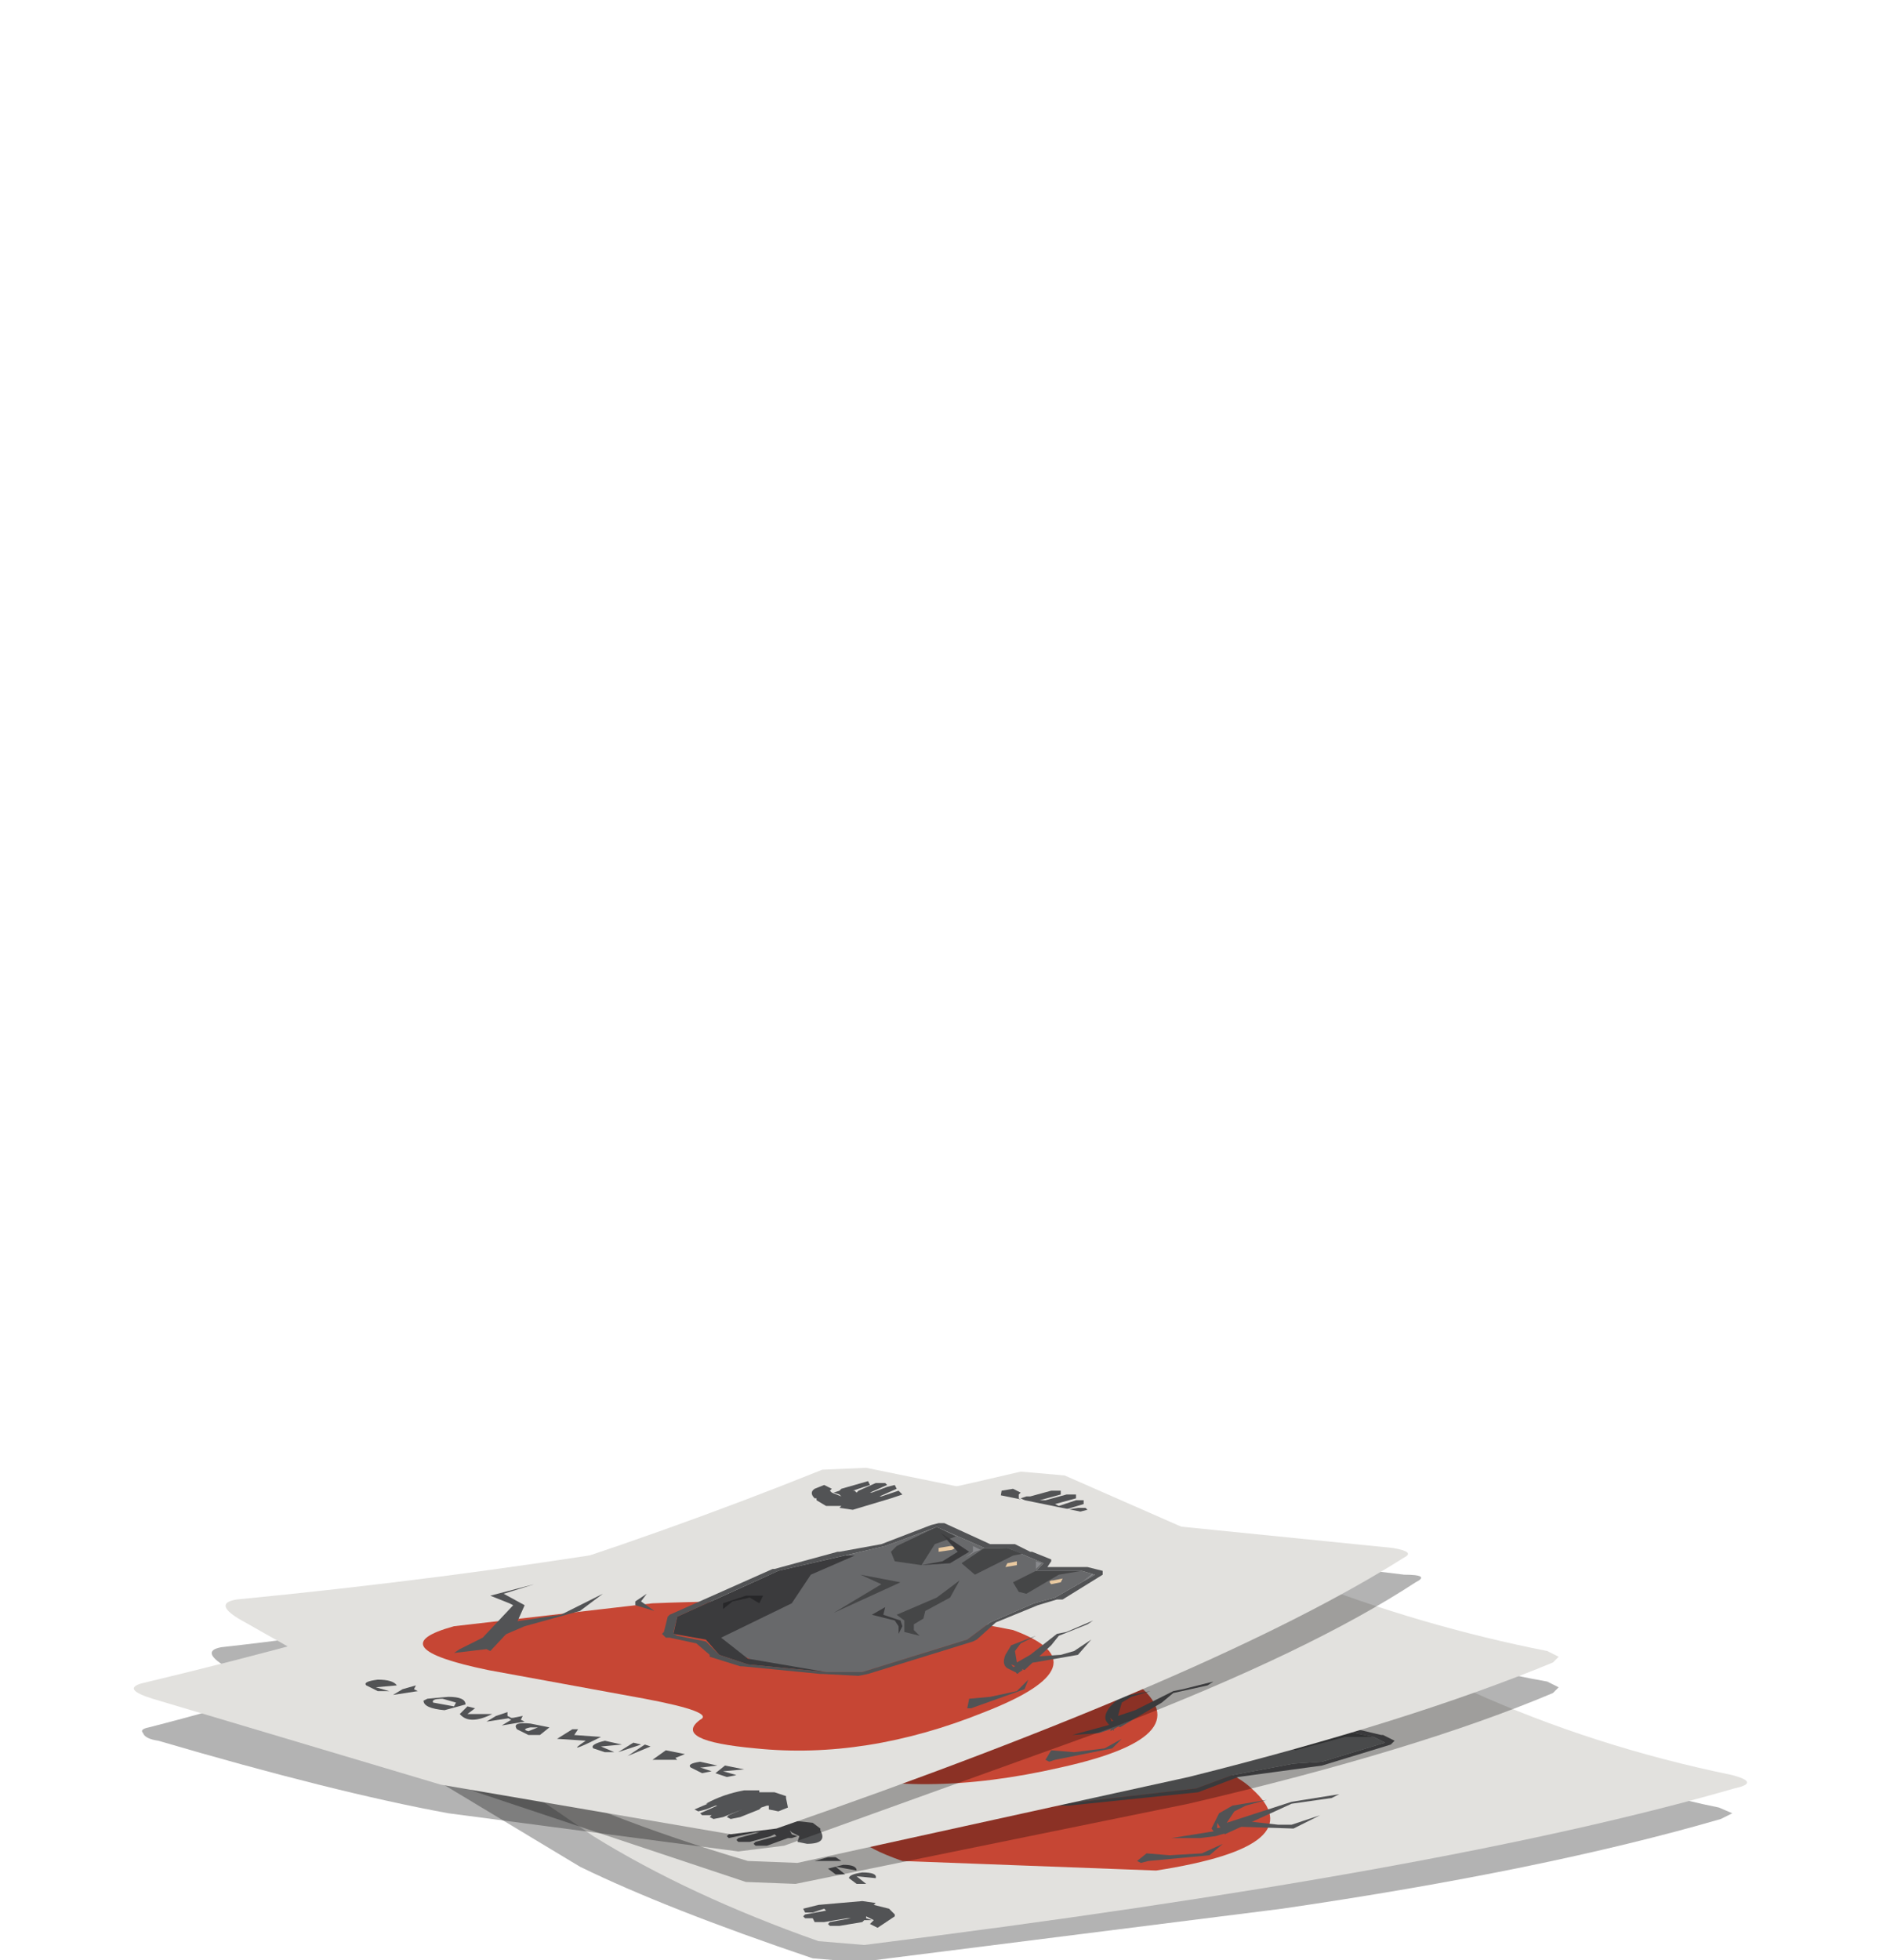 <?xml version="1.0" encoding="UTF-8" standalone="no"?>
<svg xmlns:xlink="http://www.w3.org/1999/xlink" height="51.35px" width="49.35px" xmlns="http://www.w3.org/2000/svg">
  <g transform="matrix(1.0, 0.0, 0.0, 1.0, 0.0, 0.0)">
    <use height="13.05" transform="matrix(1.0, 0.0, 0.0, 1.0, 3.5, 38.4)" width="42.3" xlink:href="#shape0"/>
  </g>
  <defs>
    <g id="shape0" transform="matrix(1.0, 0.0, 0.0, 1.0, -3.5, -38.4)">
      <path d="M22.5 51.4 L21.3 51.3 Q17.45 50.0 15.2 48.9 L9.8 45.65 Q9.15 45.3 9.8 45.2 17.5 44.6 31.15 41.7 L32.35 41.85 Q34.7 42.9 38.3 44.95 41.6 46.65 45.05 47.35 L45.4 47.5 45.1 47.65 Q40.45 49.0 33.6 50.0 L22.5 51.4" fill="url(#gradient0)" fill-rule="evenodd" stroke="none"/>
      <path d="M22.65 50.95 L21.45 50.85 Q18.05 49.65 15.55 48.1 L10.3 44.5 Q9.75 44.15 10.3 44.05 20.7 43.35 31.3 41.15 L32.55 41.3 38.55 44.3 Q41.75 45.75 45.4 46.5 46.15 46.7 45.45 46.85 37.85 49.05 22.65 50.95" fill="#e2e1de" fill-rule="evenodd" stroke="none"/>
      <path d="M21.75 50.45 L21.7 50.4 21.75 50.35 22.3 50.25 22.2 50.25 21.6 50.35 21.35 50.35 21.3 50.25 21.1 50.25 21.05 50.2 21.1 50.15 21.65 50.05 21.6 50.0 21.3 50.1 21.1 50.1 21.05 50.0 21.45 49.9 22.6 49.8 22.95 49.85 22.9 49.9 23.3 50.0 23.45 50.15 23.45 50.2 23.0 50.5 22.8 50.4 22.9 50.3 22.7 50.2 22.7 50.25 22.85 50.3 22.65 50.3 22.6 50.35 22.0 50.45 21.75 50.45" fill="#525355" fill-rule="evenodd" stroke="none"/>
      <path d="M32.25 41.75 L32.25 41.85 31.65 41.95 31.7 42.0 31.75 42.0 32.4 41.85 32.7 41.85 32.7 41.95 32.05 42.1 32.1 42.15 32.65 42.0 32.9 42.0 32.9 42.1 32.25 42.25 32.3 42.25 32.65 42.2 32.9 42.2 32.9 42.3 32.45 42.4 31.2 42.55 30.9 42.45 30.95 42.4 30.55 42.3 30.4 42.05 30.45 42.0 Q30.3 41.65 30.95 41.65 L31.15 41.75 31.05 41.8 31.05 41.9 31.2 42.05 31.2 42.1 31.2 42.0 31.1 41.9 31.25 41.9 31.35 41.85 32.0 41.75 32.25 41.75" fill="#525355" fill-rule="evenodd" stroke="none"/>
      <path d="M15.35 44.95 Q14.65 44.95 14.85 44.6 15.05 44.35 15.4 44.6 L15.8 44.95 15.45 44.7 15.05 44.75 15.35 44.95 M15.4 44.95 L15.3 44.8 Q15.55 44.8 15.6 44.95 L15.4 44.95" fill="#525355" fill-rule="evenodd" stroke="none"/>
      <path d="M15.65 45.15 L15.9 45.45 15.45 45.15 15.8 45.1 Q16.2 45.15 16.15 45.3 16.15 45.65 15.65 45.15" fill="#525355" fill-rule="evenodd" stroke="none"/>
      <path d="M16.25 45.45 Q16.15 45.35 16.35 45.35 L16.6 45.4 16.5 45.5 16.6 45.55 15.95 45.5 16.25 45.45" fill="#525355" fill-rule="evenodd" stroke="none"/>
      <path d="M17.05 45.85 Q16.8 45.8 16.75 45.95 L16.9 46.1 17.2 46.1 17.3 46.05 17.05 45.85 M17.45 46.15 L16.85 46.2 Q16.45 46.0 16.55 45.85 L16.7 45.75 17.2 45.85 Q17.6 45.95 17.45 46.15" fill="#525355" fill-rule="evenodd" stroke="none"/>
      <path d="M17.5 46.2 L17.6 46.3 17.35 46.4 17.95 46.5 Q17.2 46.8 17.15 46.35 17.3 46.2 17.5 46.2" fill="#525355" fill-rule="evenodd" stroke="none"/>
      <path d="M18.0 46.6 L18.35 46.55 18.25 46.65 18.3 46.75 17.7 46.7 18.0 46.6" fill="#525355" fill-rule="evenodd" stroke="none"/>
      <path d="M18.5 47.15 L18.8 47.1 18.6 47.05 18.5 47.15 M18.7 47.3 L18.45 47.25 18.25 47.05 18.7 46.95 19.1 47.15 18.7 47.3" fill="#525355" fill-rule="evenodd" stroke="none"/>
      <path d="M19.55 47.35 L19.7 47.35 19.5 47.5 20.15 47.65 19.65 47.75 Q19.3 47.85 19.7 47.7 L19.05 47.5 19.55 47.35" fill="#525355" fill-rule="evenodd" stroke="none"/>
      <path d="M20.45 48.0 L19.95 47.9 20.2 48.15 19.75 47.9 20.1 47.8 Q20.5 47.85 20.45 48.0" fill="#525355" fill-rule="evenodd" stroke="none"/>
      <path d="M21.7 48.65 L21.9 48.65 22.05 48.75 21.35 48.75 21.7 48.65" fill="#525355" fill-rule="evenodd" stroke="none"/>
      <path d="M21.9 48.9 L22.15 49.1 21.9 49.1 21.7 48.95 22.1 48.85 Q22.45 48.85 22.45 49.0 L21.9 48.9" fill="#525355" fill-rule="evenodd" stroke="none"/>
      <path d="M22.45 49.15 L22.7 49.35 22.45 49.35 22.25 49.2 Q22.25 49.1 22.6 49.05 23.0 49.05 22.95 49.2 L22.45 49.15" fill="#525355" fill-rule="evenodd" stroke="none"/>
      <path d="M18.6 43.95 L23.95 44.25 Q27.7 44.8 30.35 45.7 32.3 46.35 32.8 46.85 34.5 48.35 30.3 49.0 L23.65 48.75 Q21.8 48.1 22.85 47.7 23.35 47.55 21.95 46.85 L18.65 45.3 Q16.35 44.15 18.6 43.95" fill="#c64634" fill-rule="evenodd" stroke="none"/>
      <path d="M31.85 47.9 L32.1 47.85 32.1 47.95 32.1 48.0 31.8 48.1 31.9 48.0 31.85 47.9" fill="#525355" fill-rule="evenodd" stroke="none"/>
      <path d="M30.7 48.15 L31.95 47.95 32.2 48.0 31.85 48.1 31.45 48.15 30.7 48.15" fill="#525355" fill-rule="evenodd" stroke="none"/>
      <path d="M30.05 48.55 L30.65 48.6 31.5 48.55 32.05 48.3 31.7 48.6 30.1 48.75 29.9 48.8 29.8 48.75 30.05 48.55" fill="#525355" fill-rule="evenodd" stroke="none"/>
      <path d="M18.95 44.75 L18.1 44.7 18.35 44.65 19.05 44.4 20.45 43.65 20.4 43.55 20.05 43.25 21.35 43.15 20.4 43.3 20.75 43.7 20.2 44.15 19.05 44.8 Q18.95 44.85 18.95 44.75" fill="#525355" fill-rule="evenodd" stroke="none"/>
      <path d="M22.0 44.1 L21.6 44.2 20.3 44.3 19.45 44.5 19.5 44.3 20.05 44.1 21.45 44.1 22.4 43.9 22.85 43.8 22.0 44.1" fill="#525355" fill-rule="evenodd" stroke="none"/>
      <path d="M32.15 47.75 L33.85 47.2 35.1 47.0 34.9 47.1 33.85 47.25 32.1 48.05 31.9 47.75 31.9 48.1 31.75 47.9 31.95 47.5 32.3 47.3 33.2 47.15 32.65 47.3 32.35 47.45 32.15 47.75" fill="#525355" fill-rule="evenodd" stroke="none"/>
      <path d="M24.0 43.95 L23.7 44.15 23.85 44.5 23.5 44.25 23.6 44.1 24.0 43.95" fill="#525355" fill-rule="evenodd" stroke="none"/>
      <path d="M32.35 47.85 L32.6 47.7 33.5 47.8 33.85 47.8 34.6 47.55 33.9 47.9 32.35 47.85" fill="#525355" fill-rule="evenodd" stroke="none"/>
      <path d="M34.5 44.45 L35.15 45.05 34.75 45.25 36.0 45.5 36.3 45.65 34.65 46.15 33.9 46.2 32.3 46.5 31.35 46.85 27.9 47.25 27.0 47.05 25.4 46.45 24.6 45.55 23.85 45.25 24.3 44.8 27.9 43.95 29.9 43.75 31.25 43.8 33.05 43.45 33.85 44.35 33.75 44.35 34.5 44.45" fill="#68696b" fill-rule="evenodd" stroke="none"/>
      <path d="M33.0 45.05 L32.9 44.7 33.85 44.35 34.5 44.45 34.8 44.7 34.5 44.7 33.0 45.05" fill="#454647" fill-rule="evenodd" stroke="none"/>
      <path d="M33.4 43.8 L32.6 44.0 31.75 44.5 31.15 44.25 31.25 44.0 31.55 43.85 33.05 43.45 33.4 43.8" fill="#454647" fill-rule="evenodd" stroke="none"/>
      <path d="M34.75 45.25 L36.0 45.5 35.25 45.5 33.95 45.85 33.8 45.75 33.85 45.5 34.75 45.25" fill="#454647" fill-rule="evenodd" stroke="none"/>
      <path d="M33.0 44.1 L32.95 44.2 32.6 44.2 Q32.4 44.1 32.65 44.1 L33.0 44.1" fill="#e9c9a0" fill-rule="evenodd" stroke="none"/>
      <path d="M34.35 45.0 L34.0 45.0 Q33.9 44.9 34.15 44.9 L34.45 44.9 34.35 45.0" fill="#e9c9a0" fill-rule="evenodd" stroke="none"/>
      <path d="M30.15 46.5 L29.8 46.35 30.05 46.05 30.05 45.8 31.45 45.5 32.4 45.15 31.8 45.6 30.85 45.85 30.65 46.05 30.25 46.15 30.1 46.35 30.15 46.5" fill="#454647" fill-rule="evenodd" stroke="none"/>
      <path d="M29.95 44.5 L30.85 44.9 28.4 45.45 30.25 44.9 29.95 44.5" fill="#454647" fill-rule="evenodd" stroke="none"/>
      <path d="M33.4 44.35 L32.6 44.6 31.75 44.5 32.45 44.5 33.05 44.3 33.05 43.6 33.4 44.35" fill="#3b3b3d" fill-rule="evenodd" stroke="none"/>
      <path d="M34.8 45.1 L33.8 45.3 33.45 45.25 33.8 45.25 34.5 45.05 34.45 44.5 34.8 45.1" fill="#3b3b3d" fill-rule="evenodd" stroke="none"/>
      <path d="M30.2 43.9 L28.6 44.2 27.5 44.95 25.0 45.55 25.25 46.3 27.0 47.05 25.15 46.45 24.6 46.0 24.55 45.55 23.85 45.25 24.3 44.75 27.9 43.95 29.95 43.85 30.2 43.9" fill="#3b3b3d" fill-rule="evenodd" stroke="none"/>
      <path d="M26.9 44.6 L26.65 44.8 26.55 44.6 26.0 44.65 25.65 44.75 25.75 44.6 26.5 44.5 26.9 44.6" fill="#272729" fill-rule="evenodd" stroke="none"/>
      <path d="M29.85 45.55 L29.65 45.75 30.0 46.0 29.95 46.15 29.6 46.35 29.8 46.15 29.8 46.0 29.35 45.7 29.85 45.55" fill="#3b3b3d" fill-rule="evenodd" stroke="none"/>
      <path d="M23.9 45.2 L24.75 45.55 24.7 46.0 25.25 46.45 26.55 46.9 25.15 46.45 24.6 46.0 24.55 45.55 23.85 45.25 23.9 45.2" fill="#272729" fill-rule="evenodd" stroke="none"/>
      <path d="M26.45 45.75 L26.45 45.8 26.55 45.85 26.3 45.8 26.3 45.75 26.45 45.75" fill="#454647" fill-rule="evenodd" stroke="none"/>
      <path d="M27.7 43.9 L27.8 43.85 29.9 43.75 27.9 43.95 24.3 44.75 23.9 45.15 23.85 45.25 23.95 45.25 24.55 45.6 24.6 46.0 25.15 46.45 27.0 47.05 27.9 47.25 31.35 46.85 32.3 46.5 33.9 46.2 34.65 46.15 36.3 45.65 36.0 45.5 34.75 45.25 35.15 45.05 34.5 44.45 33.85 44.35 33.05 43.45 31.25 43.8 30.0 43.75 31.2 43.7 32.95 43.35 33.25 43.35 33.35 43.4 33.65 43.8 34.1 44.25 34.65 44.35 34.7 44.35 34.8 44.4 35.05 44.7 35.4 45.0 35.4 45.1 35.15 45.2 36.2 45.45 36.25 45.45 36.55 45.6 36.45 45.7 34.65 46.25 32.45 46.55 31.4 46.95 28.0 47.3 27.75 47.3 26.8 47.1 24.95 46.5 24.9 46.45 24.35 46.05 24.35 46.0 24.25 45.6 23.7 45.3 23.65 45.3 23.6 45.2 24.05 44.75 24.15 44.7 27.7 43.9" fill="#525355" fill-rule="evenodd" stroke="none"/>
      <path d="M20.85 49.35 L19.55 49.3 12.5 46.95 Q9.85 45.9 5.9 43.65 5.25 43.25 5.8 43.15 14.4 42.2 26.75 39.05 L27.9 39.15 Q30.25 40.1 34.0 42.0 37.4 43.5 40.55 44.05 L40.85 44.2 40.7 44.35 Q37.15 45.85 31.15 47.25 L20.85 49.35" fill="url(#gradient1)" fill-rule="evenodd" stroke="none"/>
      <path d="M20.9 48.8 L19.6 48.75 Q15.7 47.6 12.7 46.05 L6.25 42.4 Q5.6 42.0 6.2 41.9 17.05 40.85 26.75 38.55 L27.9 38.65 34.05 41.35 Q37.25 42.6 40.55 43.25 L40.85 43.4 40.7 43.55 Q36.95 45.1 31.15 46.55 L20.9 48.8" fill="#e2e1de" fill-rule="evenodd" stroke="none"/>
      <path d="M20.3 48.05 L20.2 48.1 19.65 48.25 19.35 48.25 19.3 48.2 19.35 48.15 19.9 48.0 19.8 48.0 19.1 48.15 19.05 48.1 19.1 48.05 19.65 47.9 19.6 47.85 19.25 47.95 19.05 47.95 18.95 47.9 19.0 47.9 19.4 47.75 20.55 47.55 20.9 47.65 20.85 47.7 21.3 47.75 21.5 47.9 21.5 47.95 Q21.7 48.3 21.15 48.3 L20.9 48.25 20.95 48.1 20.75 48.0 20.7 47.95 20.75 48.05 20.9 48.1 20.75 48.15 20.65 48.15 20.1 48.35 19.8 48.35 19.75 48.3 19.8 48.25 20.35 48.1 20.3 48.05" fill="#525355" fill-rule="evenodd" stroke="none"/>
      <path d="M28.45 39.5 L28.5 39.55 28.1 39.65 27.0 39.85 26.7 39.75 26.75 39.7 26.35 39.6 26.15 39.4 26.2 39.35 26.25 39.05 26.55 39.0 26.75 39.1 26.7 39.15 26.7 39.25 26.85 39.35 26.9 39.45 26.85 39.3 26.75 39.25 26.9 39.2 27.0 39.2 27.55 39.05 27.8 39.05 27.8 39.15 27.25 39.3 27.4 39.3 27.95 39.15 28.2 39.15 28.2 39.25 27.65 39.4 27.75 39.45 28.2 39.3 28.4 39.3 28.4 39.4 27.9 39.55 27.95 39.55 28.25 39.5 28.45 39.5" fill="#525355" fill-rule="evenodd" stroke="none"/>
      <path d="M11.7 42.65 L11.95 42.65 11.8 42.5 12.15 42.65 Q11.05 42.8 11.3 42.35 L11.9 42.3 12.35 42.65 11.9 42.45 Q11.55 42.25 11.5 42.45 L11.7 42.65" fill="#525355" fill-rule="evenodd" stroke="none"/>
      <path d="M12.25 42.9 L12.55 43.2 12.25 43.1 12.05 42.9 12.4 42.8 12.8 43.05 Q12.85 43.3 12.25 42.9" fill="#525355" fill-rule="evenodd" stroke="none"/>
      <path d="M12.95 43.15 L13.3 43.1 13.2 43.2 13.3 43.3 12.65 43.25 12.95 43.15" fill="#525355" fill-rule="evenodd" stroke="none"/>
      <path d="M14.0 43.55 L14.35 43.85 13.75 43.95 13.35 43.6 13.45 43.5 14.0 43.55 M14.05 43.85 L14.15 43.75 Q14.2 43.6 13.85 43.6 L13.55 43.7 14.05 43.85" fill="#525355" fill-rule="evenodd" stroke="none"/>
      <path d="M14.55 44.05 L14.3 44.15 14.95 44.25 14.1 44.15 Q14.15 43.95 14.4 43.95 14.55 43.9 14.55 44.05" fill="#525355" fill-rule="evenodd" stroke="none"/>
      <path d="M15.0 44.35 L15.35 44.3 15.3 44.4 15.35 44.45 14.7 44.45 15.0 44.35" fill="#525355" fill-rule="evenodd" stroke="none"/>
      <path d="M15.35 44.5 L15.7 44.45 15.65 44.55 15.7 44.65 15.05 44.65 15.35 44.5" fill="#525355" fill-rule="evenodd" stroke="none"/>
      <path d="M15.65 44.9 L15.95 44.85 15.75 44.75 15.65 44.9 M15.9 45.05 L15.6 45.0 15.4 44.8 15.85 44.7 16.3 44.9 15.9 45.05" fill="#525355" fill-rule="evenodd" stroke="none"/>
      <path d="M17.0 45.05 L16.8 45.2 17.45 45.45 17.0 45.5 Q16.65 45.6 17.0 45.45 L16.3 45.25 16.8 45.05 17.0 45.05" fill="#525355" fill-rule="evenodd" stroke="none"/>
      <path d="M17.5 45.55 Q17.85 45.55 17.9 45.7 L17.35 45.65 17.65 45.9 17.35 45.85 17.15 45.65 17.5 45.55" fill="#525355" fill-rule="evenodd" stroke="none"/>
      <path d="M18.5 45.8 L18.65 45.9 17.95 46.05 18.5 45.8" fill="#525355" fill-rule="evenodd" stroke="none"/>
      <path d="M19.0 46.05 L19.45 46.25 19.15 46.3 19.2 46.35 18.5 46.3 19.0 46.05" fill="#525355" fill-rule="evenodd" stroke="none"/>
      <path d="M19.6 46.65 L19.95 46.85 Q19.5 47.0 19.4 46.7 19.35 46.55 19.75 46.55 20.1 46.5 20.15 46.7 L19.6 46.65" fill="#525355" fill-rule="evenodd" stroke="none"/>
      <path d="M20.25 46.9 L20.55 47.1 Q20.1 47.25 20.0 46.9 L20.4 46.8 Q20.75 46.75 20.75 46.95 L20.25 46.9" fill="#525355" fill-rule="evenodd" stroke="none"/>
      <path d="M29.65 44.0 Q31.65 45.45 27.8 46.3 24.1 47.15 21.35 46.35 19.15 45.8 20.3 45.35 20.8 45.15 19.15 44.45 L15.45 42.95 Q12.85 41.8 15.1 41.5 L20.55 41.7 Q24.25 42.15 27.0 42.95 29.05 43.55 29.65 44.0" fill="#c64634" fill-rule="evenodd" stroke="none"/>
      <path d="M29.1 45.1 L29.3 45.05 29.3 45.15 29.35 45.2 29.1 45.35 29.15 45.2 29.1 45.1" fill="#525355" fill-rule="evenodd" stroke="none"/>
      <path d="M28.1 45.45 L29.2 45.15 29.4 45.2 28.8 45.4 28.1 45.45" fill="#525355" fill-rule="evenodd" stroke="none"/>
      <path d="M27.55 45.85 L28.15 45.9 28.95 45.8 29.4 45.55 29.15 45.8 27.65 46.1 27.5 46.15 27.4 46.1 27.55 45.85" fill="#525355" fill-rule="evenodd" stroke="none"/>
      <path d="M17.7 40.6 L17.4 40.7 16.8 40.8 17.2 41.2 16.8 41.65 15.7 42.45 15.6 42.35 14.75 42.3 14.95 42.25 15.65 42.0 16.9 41.15 16.85 41.1 16.4 40.8 17.7 40.6" fill="#525355" fill-rule="evenodd" stroke="none"/>
      <path d="M19.4 41.25 L18.6 41.6 18.2 41.7 16.9 41.8 16.05 42.05 16.05 41.85 16.6 41.65 18.0 41.65 19.4 41.25" fill="#525355" fill-rule="evenodd" stroke="none"/>
      <path d="M29.0 45.1 Q28.9 44.95 29.1 44.7 L29.35 44.45 30.15 44.3 29.65 44.45 29.4 44.6 29.3 44.95 29.75 44.8 30.75 44.3 31.0 44.25 31.8 44.05 31.65 44.15 30.75 44.35 30.45 44.6 29.35 45.25 29.1 45.0 29.2 45.35 29.0 45.1" fill="#525355" fill-rule="evenodd" stroke="none"/>
      <path d="M20.55 41.35 L20.3 41.6 20.5 41.9 20.1 41.7 20.15 41.55 20.55 41.35" fill="#525355" fill-rule="evenodd" stroke="none"/>
      <path d="M28.3 44.1 L25.15 44.6 22.5 43.9 21.55 43.0 20.7 42.7 21.05 42.25 24.3 41.3 26.15 41.05 27.35 41.05 28.95 40.65 29.9 41.5 29.85 41.55 30.55 41.6 31.3 42.2 31.0 42.35 32.15 42.6 32.5 42.75 31.15 43.25 30.5 43.35 29.1 43.7 28.3 44.1" fill="#68696b" fill-rule="evenodd" stroke="none"/>
      <path d="M29.35 42.2 L29.15 41.85 29.9 41.5 30.55 41.6 30.85 41.85 30.6 41.8 29.35 42.2" fill="#454647" fill-rule="evenodd" stroke="none"/>
      <path d="M29.35 41.0 L28.7 41.2 28.05 41.7 27.4 41.5 27.45 41.25 27.65 41.1 28.95 40.65 29.35 41.0" fill="#454647" fill-rule="evenodd" stroke="none"/>
      <path d="M31.0 42.35 L32.15 42.6 31.55 42.6 30.45 43.0 30.25 42.9 30.25 42.6 31.0 42.35" fill="#454647" fill-rule="evenodd" stroke="none"/>
      <path d="M29.05 41.3 Q29.35 41.3 29.05 41.4 L28.7 41.4 28.75 41.3 29.05 41.3" fill="#e9c9a0" fill-rule="evenodd" stroke="none"/>
      <path d="M30.55 42.15 L30.25 42.15 Q30.05 42.05 30.35 42.05 L30.6 42.05 Q30.85 42.05 30.55 42.15" fill="#e9c9a0" fill-rule="evenodd" stroke="none"/>
      <path d="M26.8 43.05 L28.05 42.75 28.85 42.35 28.4 42.8 27.55 43.1 27.45 43.3 27.1 43.4 27.05 43.6 27.1 43.75 26.75 43.6 26.9 43.3 26.8 43.05" fill="#454647" fill-rule="evenodd" stroke="none"/>
      <path d="M26.35 41.75 L27.3 42.15 25.15 42.8 26.75 42.15 26.35 41.75" fill="#454647" fill-rule="evenodd" stroke="none"/>
      <path d="M29.6 43.5 L29.2 43.45 27.5 43.9 29.35 43.3 29.6 43.5" fill="#454647" fill-rule="evenodd" stroke="none"/>
      <path d="M29.5 41.55 L28.85 41.8 28.05 41.7 28.7 41.7 29.2 41.5 29.0 40.85 29.5 41.55" fill="#3b3b3d" fill-rule="evenodd" stroke="none"/>
      <path d="M26.45 41.15 L25.05 41.55 24.2 42.25 21.9 43.0 22.35 43.7 24.2 44.4 22.25 43.85 21.65 43.45 21.45 43.0 20.7 42.7 21.05 42.2 24.3 41.3 26.2 41.1 26.45 41.15" fill="#3b3b3d" fill-rule="evenodd" stroke="none"/>
      <path d="M23.55 41.95 L23.35 42.2 23.15 41.95 22.65 42.0 22.35 42.15 22.4 42.0 23.1 41.85 23.55 41.95" fill="#272729" fill-rule="evenodd" stroke="none"/>
      <path d="M26.55 42.8 L26.4 43.0 26.85 43.25 26.8 43.4 26.55 43.65 26.65 43.4 26.65 43.25 26.15 43.0 26.55 42.8" fill="#3b3b3d" fill-rule="evenodd" stroke="none"/>
      <path d="M29.65 41.4 L29.8 41.5 29.65 41.6 29.3 41.7 29.6 41.55 29.65 41.4" fill="#88898c" fill-rule="evenodd" stroke="none"/>
      <path d="M31.25 42.2 L31.0 42.35 31.1 42.1 31.25 42.2" fill="#88898c" fill-rule="evenodd" stroke="none"/>
      <path d="M29.1 40.6 L29.2 40.65 30.1 41.45 30.65 41.5 30.75 41.55 31.1 41.8 31.5 42.15 31.5 42.2 31.3 42.3 32.3 42.5 32.35 42.5 32.7 42.65 32.65 42.75 31.15 43.35 30.6 43.4 29.25 43.75 28.55 44.1 28.4 44.15 25.25 44.7 25.0 44.7 22.05 43.95 22.0 43.9 21.4 43.5 21.35 43.5 21.2 43.05 20.55 42.8 20.5 42.75 20.4 42.65 20.45 42.6 20.75 42.15 20.85 42.15 24.1 41.2 24.2 41.2 26.05 41.0 26.15 40.95 27.3 40.95 28.85 40.6 29.1 40.6 M28.95 40.65 L27.4 41.05 26.15 41.05 24.3 41.3 21.05 42.2 20.75 42.6 20.7 42.7 21.45 43.05 21.65 43.45 22.25 43.85 25.15 44.6 28.3 44.1 29.1 43.7 30.5 43.35 31.15 43.25 32.5 42.75 32.15 42.6 31.0 42.35 31.3 42.2 30.55 41.6 29.9 41.5 28.95 40.65" fill="#525355" fill-rule="evenodd" stroke="none"/>
      <path d="M20.55 48.35 L19.35 48.5 11.75 47.5 Q8.75 46.95 4.15 45.6 3.8 45.55 3.75 45.4 3.65 45.3 3.9 45.25 10.8 43.5 21.75 38.95 L22.9 38.85 29.8 40.4 36.8 41.25 Q37.5 41.25 37.1 41.45 34.35 43.25 29.3 45.2 L20.55 48.35" fill="url(#gradient2)" fill-rule="evenodd" stroke="none"/>
      <path d="M20.35 47.9 L19.15 48.05 11.55 46.75 4.0 44.5 Q3.2 44.25 3.7 44.1 13.35 41.8 21.55 38.5 L22.7 38.45 29.55 39.85 36.5 40.55 Q37.1 40.65 36.8 40.8 31.9 43.9 20.35 47.9" fill="#e2e1de" fill-rule="evenodd" stroke="none"/>
      <path d="M20.6 47.1 L20.65 47.35 20.4 47.45 20.15 47.4 20.15 47.3 20.05 47.3 20.1 47.3 19.95 47.35 19.9 47.4 19.4 47.6 19.15 47.65 19.05 47.6 19.1 47.55 19.45 47.4 18.95 47.6 18.7 47.65 18.6 47.6 18.65 47.55 18.4 47.55 18.35 47.5 18.8 47.3 18.75 47.3 18.5 47.4 18.3 47.45 18.2 47.4 18.55 47.25 18.5 47.25 Q18.95 47.0 19.5 46.9 L19.9 46.9 19.9 46.95 20.3 46.95 20.6 47.05 20.6 47.1" fill="#525355" fill-rule="evenodd" stroke="none"/>
      <path d="M22.75 38.8 L22.8 38.9 22.35 39.05 22.4 39.05 22.45 39.1 22.5 39.05 22.95 38.85 23.2 38.85 23.25 38.9 22.8 39.1 22.85 39.1 23.25 38.95 23.45 38.9 23.5 39.0 23.05 39.2 23.1 39.2 23.55 39.05 23.65 39.15 23.35 39.25 22.35 39.55 22.0 39.5 22.05 39.45 21.65 39.45 21.4 39.3 21.4 39.25 21.35 39.25 Q21.2 39.1 21.35 39.0 L21.6 38.9 21.8 39.0 21.75 39.05 21.8 39.1 22.05 39.2 22.0 39.15 21.85 39.1 22.0 39.05 22.05 39.0 22.75 38.8" fill="#525355" fill-rule="evenodd" stroke="none"/>
      <path d="M9.9 44.0 Q10.3 44.0 10.4 44.15 L9.85 44.2 10.2 44.3 9.9 44.3 9.6 44.15 Q9.5 44.05 9.9 44.0" fill="#525355" fill-rule="evenodd" stroke="none"/>
      <path d="M10.55 44.25 L10.9 44.15 10.85 44.25 10.95 44.3 10.3 44.4 10.55 44.25" fill="#525355" fill-rule="evenodd" stroke="none"/>
      <path d="M11.35 44.6 L11.9 44.7 11.95 44.6 11.6 44.5 Q11.3 44.5 11.35 44.6 M11.2 44.5 L11.75 44.45 Q12.2 44.45 12.2 44.65 L11.65 44.8 Q11.1 44.75 11.1 44.55 L11.2 44.5" fill="#525355" fill-rule="evenodd" stroke="none"/>
      <path d="M12.25 44.7 L12.45 44.75 12.25 44.9 12.9 44.9 Q12.3 45.2 12.05 44.9 L12.25 44.7" fill="#525355" fill-rule="evenodd" stroke="none"/>
      <path d="M13.0 44.95 L13.3 44.85 13.3 44.95 13.4 45.0 12.75 45.1 13.0 44.95" fill="#525355" fill-rule="evenodd" stroke="none"/>
      <path d="M13.4 45.05 Q13.25 45.0 13.45 45.0 L13.7 44.95 13.65 45.05 13.75 45.1 13.15 45.2 13.4 45.05" fill="#525355" fill-rule="evenodd" stroke="none"/>
      <path d="M13.85 45.35 L14.1 45.25 13.9 45.25 Q13.65 45.3 13.85 45.35 M13.9 45.15 L14.4 45.25 14.15 45.45 13.85 45.45 13.55 45.3 Q13.4 45.1 13.9 45.15" fill="#525355" fill-rule="evenodd" stroke="none"/>
      <path d="M15.0 45.3 L15.15 45.3 15.05 45.45 15.75 45.5 Q14.75 46.0 15.35 45.6 L14.6 45.55 15.0 45.3" fill="#525355" fill-rule="evenodd" stroke="none"/>
      <path d="M15.75 45.75 L16.1 45.9 15.85 45.9 15.55 45.8 Q15.45 45.7 15.85 45.6 L16.3 45.7 15.75 45.75" fill="#525355" fill-rule="evenodd" stroke="none"/>
      <path d="M16.6 45.65 L16.8 45.7 16.2 45.9 16.6 45.65" fill="#525355" fill-rule="evenodd" stroke="none"/>
      <path d="M16.9 45.7 L17.05 45.75 16.45 46.0 16.9 45.7" fill="#525355" fill-rule="evenodd" stroke="none"/>
      <path d="M17.45 45.85 L17.95 45.95 17.7 46.05 17.75 46.1 17.1 46.1 17.45 45.85" fill="#525355" fill-rule="evenodd" stroke="none"/>
      <path d="M18.35 46.3 L18.65 46.4 18.4 46.45 18.1 46.3 Q18.0 46.2 18.35 46.15 L18.8 46.25 18.4 46.3 18.35 46.3" fill="#525355" fill-rule="evenodd" stroke="none"/>
      <path d="M19.3 46.5 L19.05 46.55 18.75 46.45 19.0 46.25 19.5 46.35 18.95 46.4 19.3 46.5" fill="#525355" fill-rule="evenodd" stroke="none"/>
      <path d="M26.55 42.7 Q29.0 43.6 25.8 44.85 22.7 46.1 19.8 45.8 17.6 45.6 18.35 45.05 18.75 44.85 16.9 44.5 L12.8 43.75 Q9.9 43.15 11.9 42.6 L17.1 42.0 Q20.8 41.85 23.7 42.15 L26.55 42.7" fill="#c64634" fill-rule="evenodd" stroke="none"/>
      <path d="M26.5 43.7 L26.7 43.6 26.75 43.65 26.8 43.75 26.65 43.85 26.6 43.75 26.5 43.7" fill="#525355" fill-rule="evenodd" stroke="none"/>
      <path d="M25.45 44.75 L25.35 44.75 25.4 44.5 25.95 44.45 26.65 44.3 26.95 44.0 26.85 44.25 25.45 44.75" fill="#525355" fill-rule="evenodd" stroke="none"/>
      <path d="M14.0 41.5 L13.2 41.75 13.75 42.05 13.55 42.5 12.85 43.25 12.75 43.2 11.9 43.3 12.05 43.2 12.65 42.9 13.45 42.05 13.35 42.0 12.85 41.8 14.0 41.5" fill="#525355" fill-rule="evenodd" stroke="none"/>
      <path d="M15.8 41.75 L15.2 42.2 13.75 42.6 13.05 42.9 12.95 42.75 13.35 42.5 14.7 42.3 15.8 41.75" fill="#525355" fill-rule="evenodd" stroke="none"/>
      <path d="M26.5 43.6 L26.7 43.85 26.4 43.7 Q26.25 43.6 26.35 43.35 L26.5 43.1 27.15 42.85 26.75 43.05 26.6 43.25 26.65 43.55 27.0 43.35 27.7 42.8 27.95 42.75 28.65 42.45 28.5 42.55 27.75 42.85 27.55 43.1 26.85 43.75 26.5 43.6" fill="#525355" fill-rule="evenodd" stroke="none"/>
      <path d="M16.95 41.75 L16.8 41.95 17.15 42.2 16.65 42.05 16.65 41.95 16.95 41.75" fill="#525355" fill-rule="evenodd" stroke="none"/>
      <path d="M27.05 43.4 L27.8 43.35 28.15 43.25 28.6 42.95 28.25 43.35 27.1 43.55 26.9 43.55 27.05 43.4" fill="#525355" fill-rule="evenodd" stroke="none"/>
      <path d="M27.65 41.85 L27.1 42.0 25.95 42.5 25.35 42.95 22.6 43.8 21.65 43.8 19.85 43.55 18.55 42.95 17.65 42.8 17.75 42.4 20.4 41.15 23.2 40.5 24.55 40.0 25.8 40.55 25.75 40.6 26.4 40.55 27.35 40.95 27.15 41.15 28.35 41.15 28.7 41.25 27.65 41.85" fill="#68696b" fill-rule="evenodd" stroke="none"/>
      <path d="M25.55 41.25 L25.2 40.95 25.8 40.55 26.4 40.55 26.8 40.7 26.55 40.75 25.55 41.25" fill="#454647" fill-rule="evenodd" stroke="none"/>
      <path d="M25.05 40.25 L24.5 40.45 24.15 41.0 23.45 40.9 23.35 40.65 23.5 40.5 24.55 40.0 25.05 40.25" fill="#454647" fill-rule="evenodd" stroke="none"/>
      <path d="M27.15 41.15 L28.35 41.15 27.75 41.25 26.9 41.75 26.7 41.7 26.55 41.45 27.15 41.15" fill="#454647" fill-rule="evenodd" stroke="none"/>
      <path d="M24.9 40.5 Q25.15 40.5 24.95 40.6 L24.6 40.65 24.6 40.55 24.9 40.5" fill="#e9c9a0" fill-rule="evenodd" stroke="none"/>
      <path d="M26.65 41.0 L26.35 41.05 26.4 40.95 26.65 40.9 26.65 41.0" fill="#e9c9a0" fill-rule="evenodd" stroke="none"/>
      <path d="M27.85 41.35 L27.8 41.45 27.55 41.5 Q27.45 41.4 27.6 41.4 L27.85 41.35" fill="#e9c9a0" fill-rule="evenodd" stroke="none"/>
      <path d="M25.15 41.4 L24.9 41.85 24.25 42.2 24.2 42.4 23.95 42.55 23.95 42.7 24.1 42.85 23.7 42.75 23.7 42.45 23.5 42.3 24.55 41.85 25.15 41.4" fill="#454647" fill-rule="evenodd" stroke="none"/>
      <path d="M22.55 41.25 L23.6 41.45 21.85 42.25 23.1 41.5 22.55 41.25" fill="#454647" fill-rule="evenodd" stroke="none"/>
      <path d="M25.4 40.65 L24.9 40.95 24.15 41.0 24.7 40.9 25.1 40.65 24.65 40.15 25.4 40.65" fill="#3b3b3d" fill-rule="evenodd" stroke="none"/>
      <path d="M17.75 42.35 L20.4 41.15 22.15 40.75 22.4 40.75 21.25 41.25 20.75 42.0 18.9 42.9 19.6 43.45 21.65 43.8 19.6 43.6 18.85 43.35 18.5 42.95 17.65 42.8 17.75 42.35" fill="#3b3b3d" fill-rule="evenodd" stroke="none"/>
      <path d="M20.0 41.8 L19.9 42.0 19.65 41.85 19.2 41.95 18.95 42.15 18.95 42.0 19.55 41.8 20.0 41.8" fill="#272729" fill-rule="evenodd" stroke="none"/>
      <path d="M23.2 42.1 L23.15 42.3 23.6 42.45 23.65 42.6 23.55 42.8 23.55 42.6 23.45 42.45 22.85 42.3 23.2 42.1" fill="#3b3b3d" fill-rule="evenodd" stroke="none"/>
      <path d="M25.5 40.5 L25.7 40.6 25.55 40.65 25.3 40.8 25.5 40.65 25.5 40.5" fill="#88898c" fill-rule="evenodd" stroke="none"/>
      <path d="M27.3 40.95 L27.15 41.1 27.15 40.9 27.3 40.95" fill="#88898c" fill-rule="evenodd" stroke="none"/>
      <path d="M28.6 41.2 L28.65 41.25 28.35 41.45 28.6 41.25 28.6 41.2" fill="#88898c" fill-rule="evenodd" stroke="none"/>
      <path d="M27.1 42.0 L27.65 41.85 28.7 41.25 28.35 41.15 27.15 41.15 27.35 40.95 26.4 40.55 25.8 40.55 24.55 40.0 23.2 40.5 20.4 41.15 17.75 42.35 17.65 42.75 17.65 42.8 17.75 42.85 18.5 43.0 18.85 43.35 19.6 43.6 21.65 43.8 22.6 43.8 25.35 42.95 25.95 42.5 27.1 42.0 M27.55 40.9 L27.45 41.05 28.5 41.05 28.9 41.15 28.9 41.25 27.85 41.9 27.7 41.9 27.2 42.05 26.1 42.5 25.6 42.95 25.5 43.0 22.75 43.85 22.5 43.9 21.55 43.85 21.5 43.85 19.45 43.65 19.4 43.65 18.6 43.4 18.6 43.35 18.25 43.05 17.55 42.9 17.45 42.9 17.35 42.8 17.4 42.75 17.5 42.35 17.55 42.3 20.25 41.1 20.3 41.1 21.95 40.65 22.0 40.65 23.1 40.45 24.4 39.95 24.6 39.9 24.75 39.9 25.95 40.45 26.6 40.45 27.0 40.65 27.05 40.65 27.55 40.85 27.55 40.9" fill="#525355" fill-rule="evenodd" stroke="none"/>
    </g>
    <linearGradient gradientTransform="matrix(0.022, 0.001, 0.004, -0.024, 27.45, 46.6)" gradientUnits="userSpaceOnUse" id="gradient0" spreadMethod="pad" x1="-819.2" x2="819.2">
      <stop offset="0.239" stop-color="#000000" stop-opacity="0.298"/>
      <stop offset="0.478" stop-color="#000000" stop-opacity="0.298"/>
    </linearGradient>
    <linearGradient gradientTransform="matrix(0.022, -2.0E-4, 0.002, -0.024, 23.2, 44.2)" gradientUnits="userSpaceOnUse" id="gradient1" spreadMethod="pad" x1="-819.2" x2="819.2">
      <stop offset="0.239" stop-color="#000000" stop-opacity="0.298"/>
      <stop offset="0.478" stop-color="#000000" stop-opacity="0.298"/>
    </linearGradient>
    <linearGradient gradientTransform="matrix(0.02, -0.004, -0.007, -0.02, 20.6, 43.75)" gradientUnits="userSpaceOnUse" id="gradient2" spreadMethod="pad" x1="-819.2" x2="819.2">
      <stop offset="0.239" stop-color="#000000" stop-opacity="0.298"/>
      <stop offset="0.478" stop-color="#000000" stop-opacity="0.298"/>
    </linearGradient>
  </defs>
</svg>
